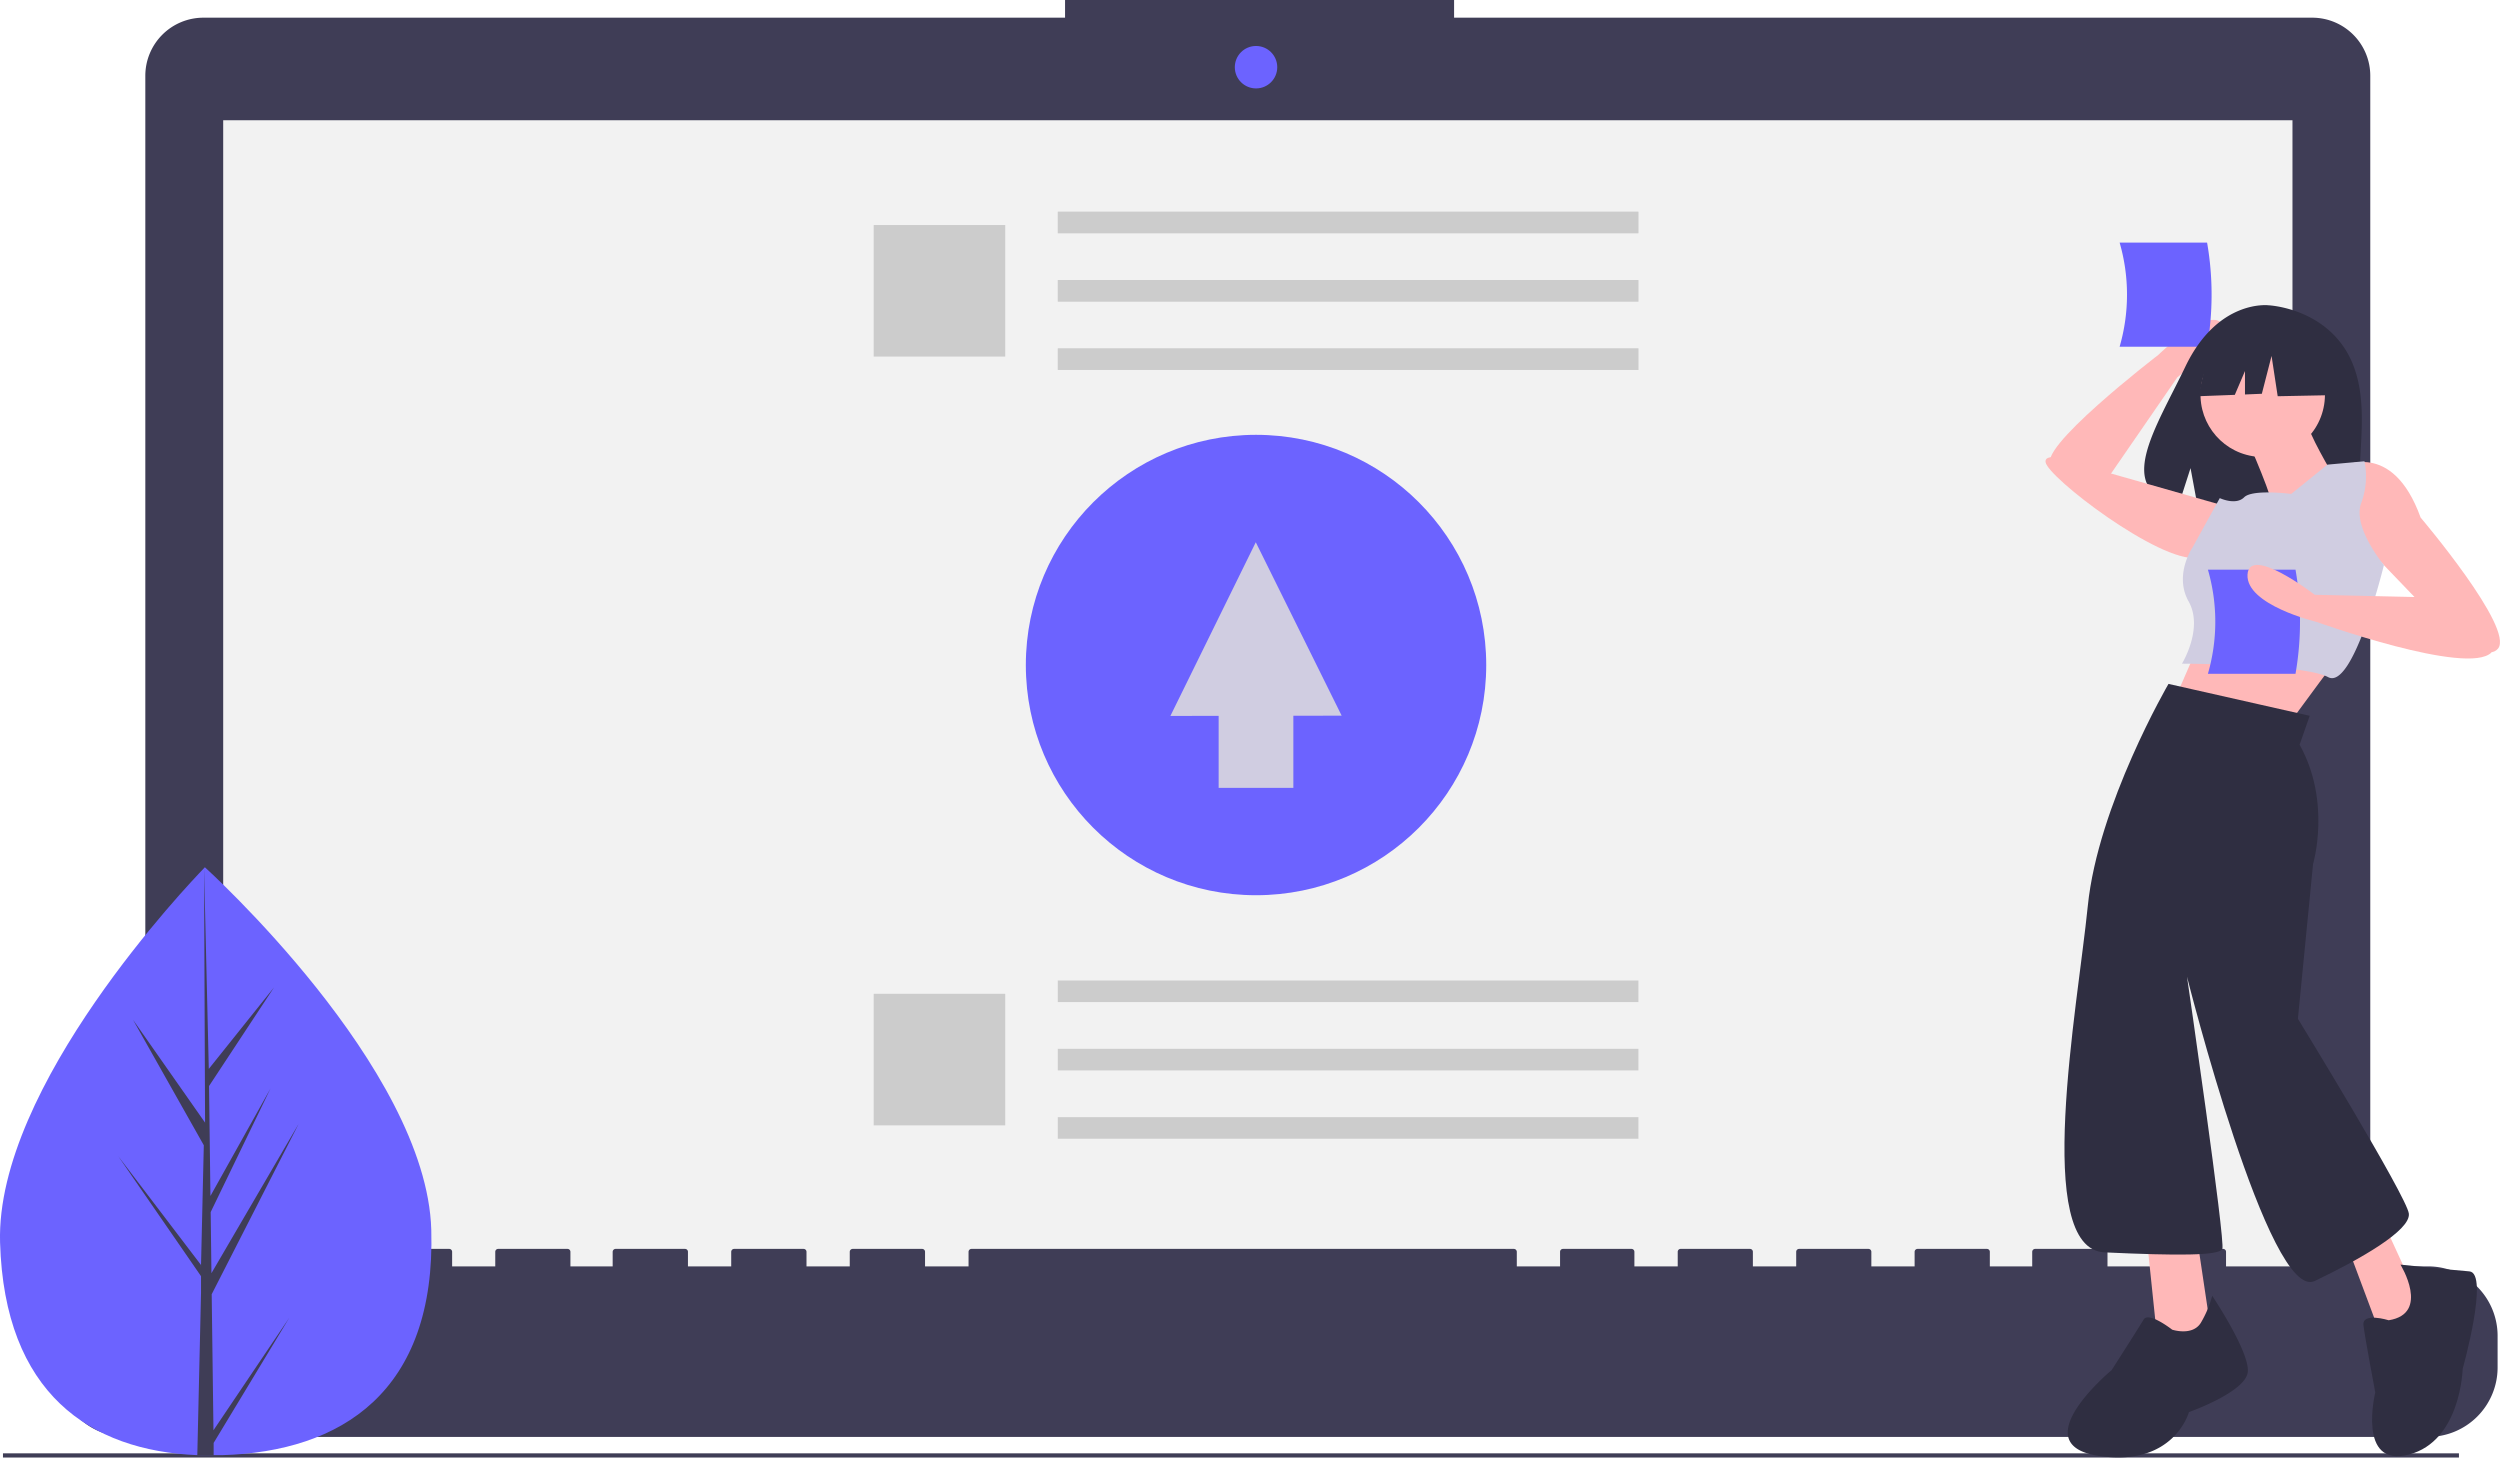 <svg id="Layer_1" data-name="Layer 1" xmlns="http://www.w3.org/2000/svg" viewBox="0 0 395.85 230.79"><defs><style>.cls-1{fill:#3f3d56;}.cls-2{fill:#f2f2f2;}.cls-3{fill:#6c63ff;}.cls-4{fill:#e6e6e6;}.cls-5{fill:#ccc;}.cls-6{fill:#d0cde1;}.cls-7{fill:#ffb8b8;}.cls-8{fill:#2f2e41;}</style></defs><title>why-3</title><rect class="cls-1" x="0.47" y="230.12" width="388.88" height="0.67"/><path class="cls-1" d="M366.65,62.33H230.77v-2.8h-61.6v2.8H32.73a9.2,9.2,0,0,0-9.19,9.2h0v186a9.2,9.2,0,0,0,9.19,9.19H366.65a9.2,9.2,0,0,0,9.19-9.19v-186A9.2,9.2,0,0,0,366.65,62.33Z" transform="translate(-0.53 -59.53)"/><rect class="cls-2" x="35.34" y="19.04" width="327.65" height="184.83"/><circle class="cls-3" cx="198.88" cy="10.64" r="3.36"/><path class="cls-1" d="M385,260.05h-32v-2.31a.46.46,0,0,0-.46-.46h-11a.47.47,0,0,0-.46.46h0v2.31h-6.85v-2.31a.46.46,0,0,0-.46-.46h-11a.47.47,0,0,0-.46.46h0v2.31H315.6v-2.31a.46.46,0,0,0-.45-.46h-11a.47.47,0,0,0-.46.46h0v2.31h-6.85v-2.31a.46.46,0,0,0-.45-.46h-11a.46.46,0,0,0-.45.46h0v2.31h-6.86v-2.31a.46.46,0,0,0-.45-.46h-11a.46.46,0,0,0-.45.46h0v2.31h-6.86v-2.31a.46.46,0,0,0-.45-.46H248a.46.46,0,0,0-.45.46h0v2.31h-6.85v-2.31a.47.47,0,0,0-.46-.46H154.35a.47.47,0,0,0-.46.46h0v2.31H147v-2.31a.46.46,0,0,0-.46-.46h-11a.47.47,0,0,0-.46.46h0v2.31h-6.85v-2.31a.46.46,0,0,0-.46-.46h-11a.47.47,0,0,0-.46.46h0v2.31h-6.85v-2.31a.46.46,0,0,0-.46-.46h-11a.47.47,0,0,0-.46.46h0v2.31H90.85v-2.31a.46.46,0,0,0-.45-.46h-11a.46.46,0,0,0-.45.46h0v2.31H72.12v-2.31a.46.46,0,0,0-.45-.46h-11a.46.46,0,0,0-.45.46h0v2.31H53.39v-2.31a.46.46,0,0,0-.45-.46H42a.46.46,0,0,0-.45.46h0v2.31h-21a11,11,0,0,0-11,11v5a11,11,0,0,0,11,11H385a11,11,0,0,0,11-11v-5a11,11,0,0,0-11-11Z" transform="translate(-0.53 -59.53)"/><rect class="cls-4" x="167.49" y="33.52" width="91.94" height="3.42"/><rect class="cls-4" x="167.49" y="44.34" width="91.94" height="3.42"/><rect class="cls-4" x="167.49" y="55.16" width="91.94" height="3.42"/><rect class="cls-5" x="167.49" y="33.52" width="91.94" height="3.42"/><rect class="cls-5" x="167.49" y="44.34" width="91.94" height="3.42"/><rect class="cls-5" x="167.49" y="55.16" width="91.94" height="3.42"/><rect class="cls-5" x="138.34" y="35.63" width="20.83" height="20.83"/><rect class="cls-5" x="167.49" y="155.25" width="91.94" height="3.42"/><rect class="cls-5" x="167.49" y="166.07" width="91.94" height="3.42"/><rect class="cls-5" x="167.49" y="176.89" width="91.94" height="3.42"/><rect class="cls-5" x="138.34" y="157.36" width="20.83" height="20.83"/><circle class="cls-3" cx="198.88" cy="105.3" r="36.45"/><polygon class="cls-6" points="212.44 113.32 198.84 85.86 185.32 113.36 192.96 113.35 192.96 124.75 204.79 124.75 204.79 113.33 212.44 113.32"/><path class="cls-3" d="M68.82,254.25c.75,25.71-14.28,35.14-33.13,35.69l-1.31,0c-.87,0-1.74,0-2.59,0-17-.71-30.55-9.76-31.25-33.67-.72-24.75,30-56.9,32.3-59.28h0l.13-.14S68.07,228.54,68.82,254.25Z" transform="translate(-0.53 -59.53)"/><path class="cls-1" d="M34.33,286l12-17.81L34.36,288l0,2c-.87,0-1.74,0-2.59,0l.59-25.76,0-.2,0,0,0-2.44-13.11-19,13.1,17.22,0,.52.45-19.47L21.59,221,33,237.29,32.84,197v0l.75,31.78,10.33-12.91L33.63,231.49l.22,17.41,9.5-17-9.46,19.55.12,9.68,13.82-23.67-13.78,27Z" transform="translate(-0.53 -59.53)"/><path class="cls-7" d="M334.6,134.79l10.68-15.5s9.3-7.46,6.63-8.91-9.64,5.35-9.64,5.35-20.13,15.44-16.81,17.59S334.6,134.79,334.6,134.79Z" transform="translate(-0.53 -59.53)"/><path class="cls-3" d="M336.15,114.43H350a48.06,48.06,0,0,0,0-16.49H336.15A29.64,29.64,0,0,1,336.15,114.43Z" transform="translate(-0.53 -59.53)"/><path class="cls-8" d="M372.11,115.22c-4.16-7-12.38-7.35-12.38-7.35s-8-1-13.15,9.67c-4.79,10-11.4,19.59-1.07,21.92l1.87-5.81,1.16,6.25A40.75,40.75,0,0,0,353,140c11.07-.36,21.61.11,21.27-3.87C373.78,130.82,376.1,122,372.11,115.22Z" transform="translate(-0.53 -59.53)"/><path class="cls-7" d="M350,158.5l-5.32,12.24,18.63,2.93s8.78-12,9.58-12.77Z" transform="translate(-0.53 -59.53)"/><circle class="cls-7" cx="358.79" cy="122.04" r="9.85" transform="translate(180.33 397.11) rotate(-80.78)"/><path class="cls-7" d="M356.4,129.22s4.52,10.12,4,11.18,9.58-5.59,9.58-5.59-4.26-7.19-4-8.25Z" transform="translate(-0.53 -59.53)"/><path class="cls-7" d="M371.3,133.48s8-4.52,12.51,8c0,0,14.91,17.56,12.25,20.76s-12.78-7.72-12.78-7.72l-6.39-6.66s-9.05-2.39-8.25-7.45S371.3,133.48,371.3,133.48Z" transform="translate(-0.53 -59.53)"/><path class="cls-7" d="M352.67,139.6,334,134.28s-9.85-4-9.58-1.6,18.1,16,24,15.17S352.67,139.6,352.67,139.6Z" transform="translate(-0.53 -59.53)"/><path class="cls-6" d="M363.32,137.74s-6.12-.8-7.45.53-3.86.13-3.86.13l-4.26,7.72s-3.06,4.4-.67,8.65-1.06,9.85-1.06,9.85,19.16,0,23.15,2.13S378,149,378,149s-5-6-3.61-9.78a12,12,0,0,0,.53-6.65l-5.86.53Z" transform="translate(-0.53 -59.53)"/><polygon class="cls-7" points="339.9 195.85 342.03 216.35 350.28 212.09 347.62 194.26 339.9 195.85"/><polygon class="cls-7" points="371.04 195.59 377.97 214.12 384.63 209.32 376.37 191.33 371.04 195.59"/><path class="cls-8" d="M350.81,264.7A16.85,16.85,0,0,1,349,269c-1.34,2.13-4.53,1.07-4.53,1.07s-3.73-2.93-4.52-1.6-5.06,8-5.06,8-14.11,11.71-2.13,13.57,14.37-6.92,14.37-6.92,9.05-3.19,9.32-6.39S350.81,264.7,350.81,264.7Z" transform="translate(-0.53 -59.53)"/><path class="cls-8" d="M378.76,268.58s-4.26-1.33-4,.8S376.63,280,376.63,280s-2.93,12,5.32,9.85,8.52-13.58,8.52-13.58,4.26-15.17,1.06-15.43-10.91-1.07-10.91-1.07S385.41,267.52,378.76,268.58Z" transform="translate(-0.53 -59.53)"/><polygon class="cls-8" points="369.74 55.01 361.62 50.75 350.4 52.49 348.08 62.74 353.86 62.52 355.47 58.75 355.47 62.46 358.14 62.35 359.68 56.36 360.65 62.74 370.13 62.55 369.74 55.01"/><path class="cls-8" d="M366.25,172.87l-22.36-5.05S332.71,187,331.11,203s-8.78,54.3,2.66,54.83,18.1.54,18.64-.53-5.59-43.12-5.59-43.12,13,51.64,20.23,48.18,15.17-8,14.9-10.65-17.57-30.87-17.57-30.87l2.4-24.49s2.93-9.85-2.13-18.9Z" transform="translate(-0.53 -59.53)"/><path class="cls-3" d="M350.13,166.22H364a48.06,48.06,0,0,0,0-16.49H350.13A29.64,29.64,0,0,1,350.13,166.22Z" transform="translate(-0.53 -59.53)"/><path class="cls-7" d="M390.47,154.24l-23.42-.53s-10.39-8-10.65-3.19S367.31,158,367.31,158s24,8.62,27.72,4.84Z" transform="translate(-0.53 -59.53)"/></svg>